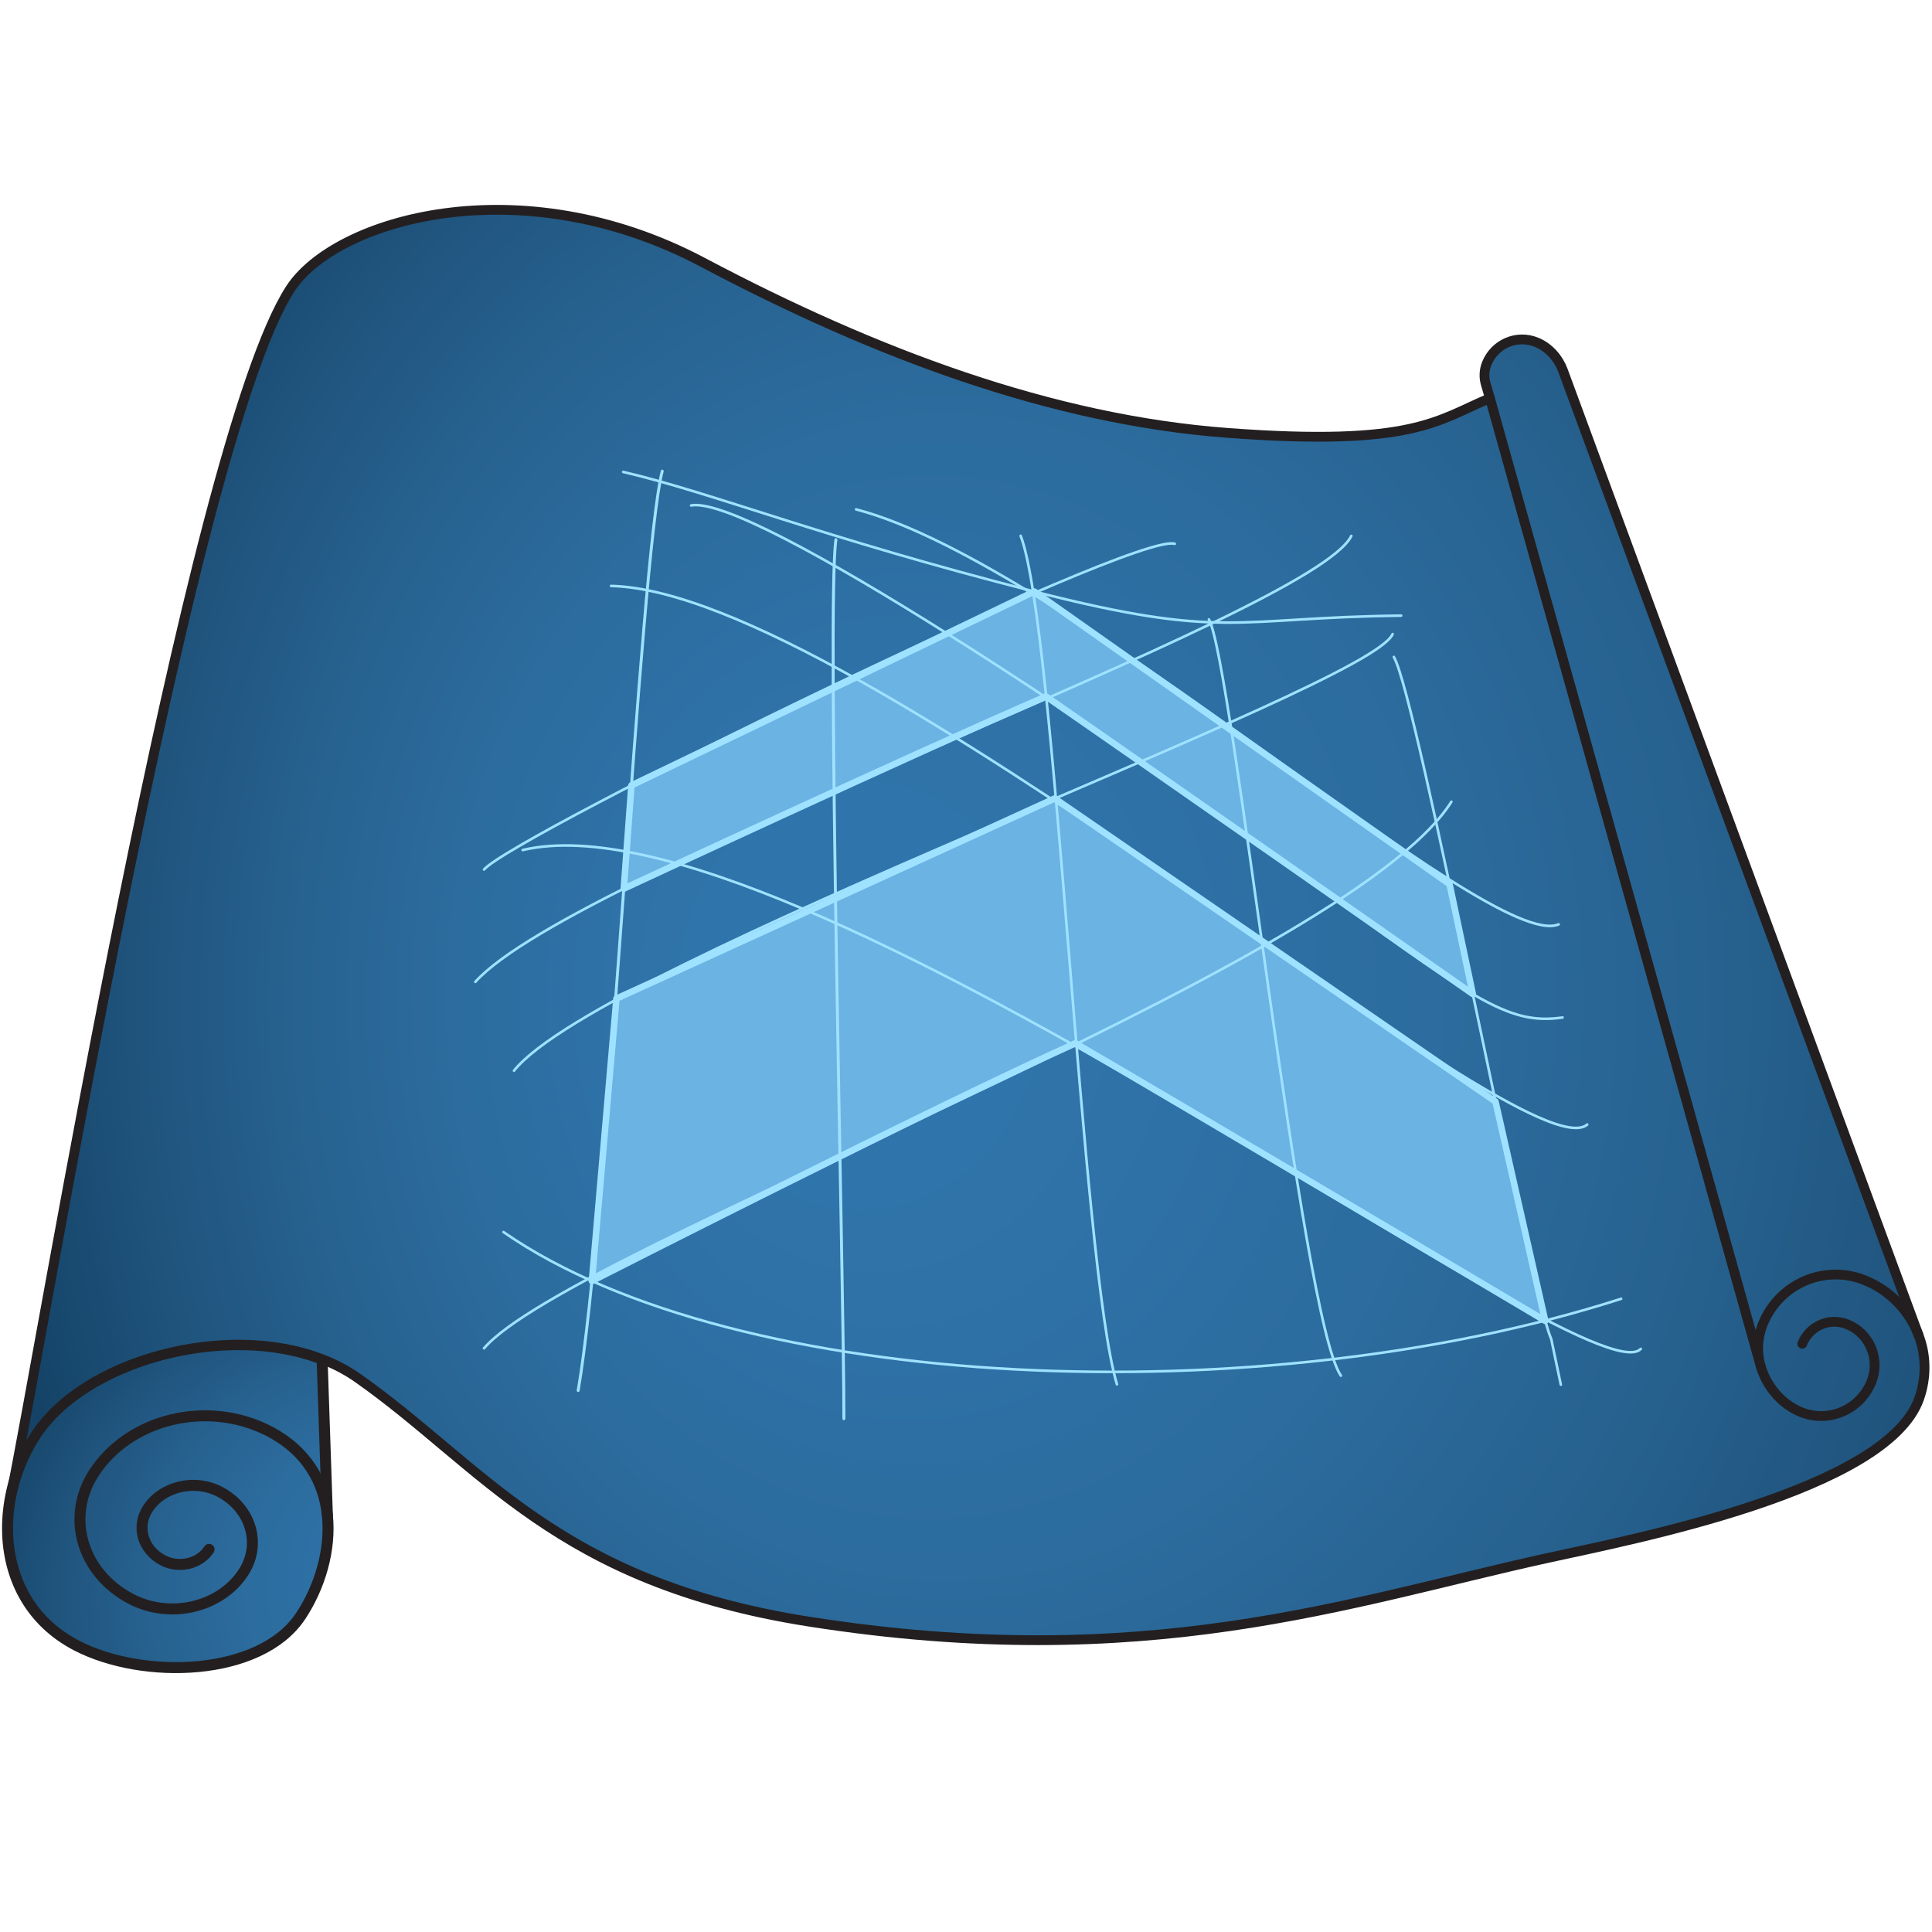 <?xml version="1.0" encoding="utf-8"?>
<!-- Generator: Adobe Illustrator 16.0.0, SVG Export Plug-In . SVG Version: 6.00 Build 0)  -->
<!DOCTYPE svg PUBLIC "-//W3C//DTD SVG 1.1//EN" "http://www.w3.org/Graphics/SVG/1.1/DTD/svg11.dtd">
<svg version="1.1" id="Layer_1" xmlns="http://www.w3.org/2000/svg" xmlns:xlink="http://www.w3.org/1999/xlink" x="0px" y="0px"
	 width="1024px" height="1024px" viewBox="0 0 1024 1024" enable-background="new 0 0 1024 1024" xml:space="preserve">
<g>
	<g>
		
			<radialGradient id="SVGID_1_" cx="-354.175" cy="369.15" r="141.262" fx="-284.666" fy="390.054" gradientTransform="matrix(1.226 0.197 0.259 -1.292 494.583 1389.376)" gradientUnits="userSpaceOnUse">
			<stop  offset="0.147" style="stop-color:#2F74AA"/>
			<stop  offset="0.272" style="stop-color:#2E71A6"/>
			<stop  offset="0.436" style="stop-color:#2C6C9E"/>
			<stop  offset="0.623" style="stop-color:#276290"/>
			<stop  offset="0.824" style="stop-color:#1F537C"/>
			<stop  offset="1" style="stop-color:#144367"/>
		</radialGradient>
		
			<path fill="url(#SVGID_1_)" stroke="#231F20" stroke-width="5.824" stroke-linecap="round" stroke-linejoin="round" stroke-miterlimit="10" d="
			M159.342,856.558c-21.408,32.238-83.612,33.919-118.854,15.554c-24.182-12.58-35.429-35.02-36.423-58.646
			c0,0,0.001-0.013,0.004-0.021c-0.286-6.867,0.282-13.83,1.655-20.687c1.478-7.372,3.878-14.625,7.127-21.484
			c1.71-3.6,3.646-7.085,5.802-10.435c25.669-39.781,100.636-60.37,152.069-40.466l2.799,82.776
			C175.442,821.658,169.386,841.423,159.342,856.558z"/>
		
			<path fill="none" stroke="#231F20" stroke-width="5.824" stroke-linecap="round" stroke-linejoin="round" stroke-miterlimit="10" d="
			M110.801,821.204c-4.929,7.642-15.84,10.255-24.384,5.836c-10.66-5.521-14.31-17.741-8.145-27.303
			c7.704-11.948,24.762-16.025,38.094-9.123c16.656,8.64,22.357,27.732,12.73,42.662c-12.037,18.66-38.69,25.04-59.521,14.255
			c-26.04-13.484-34.939-43.327-19.892-66.664c18.814-29.152,60.453-39.126,93.008-22.273
			c19.876,10.302,29.001,26.859,30.831,44.559"/>
		
			<radialGradient id="SVGID_2_" cx="-63.496" cy="742.774" r="598.586" fx="-223.524" fy="746.209" gradientTransform="matrix(1 9.921640e-004 0.001 -1.169 652.963 1399.451)" gradientUnits="userSpaceOnUse">
			<stop  offset="0.147" style="stop-color:#2F74AA"/>
			<stop  offset="0.272" style="stop-color:#2E71A6"/>
			<stop  offset="0.436" style="stop-color:#2C6C9E"/>
			<stop  offset="0.623" style="stop-color:#276290"/>
			<stop  offset="0.824" style="stop-color:#1F537C"/>
			<stop  offset="1" style="stop-color:#144367"/>
		</radialGradient>
		
			<path fill="url(#SVGID_2_)" stroke="#231F20" stroke-width="5.184" stroke-linecap="round" stroke-linejoin="round" stroke-miterlimit="10" d="
			M1017.207,741.272c-17.193,48.729-151.789,74.571-197.445,84.604c-105.086,23.106-212.127,61.71-391.116,33.59
			c-133.79-21.036-172.657-82.462-239.035-129.108c-5.776-4.053-12.126-7.373-18.892-9.983
			c-51.435-19.907-126.403,0.685-152.068,40.466c-2.158,3.35-4.094,6.835-5.804,10.434c-3.247,6.859-5.648,14.112-7.124,21.484
			c15.576-74.47,94.542-556.61,148.087-639.587c23.818-36.896,121.767-65.443,218.664-14.135
			c91.573,48.491,185.207,83.439,278.163,90.407c98.807,7.407,111.223-6.794,139.055-18.382c0,0-2.164-7.359-2.229-7.573
			c-0.986-3.426-0.896-7.183,0.528-10.75c4.195-10.522,16.015-15.596,26.386-11.333c6.709,2.75,11.62,8.552,13.989,14.848
			l188.425,511.227C1020.885,717.847,1021.231,729.85,1017.207,741.272z"/>
		
			<path fill="none" stroke="#231F20" stroke-width="5.184" stroke-linecap="round" stroke-linejoin="round" stroke-miterlimit="10" d="
			M955.239,712.232c3.824-9.548,14.56-14.153,23.98-10.283c11.776,4.83,17.457,18.428,12.692,30.354
			c-5.956,14.922-22.717,22.133-37.454,16.095c-10.621-4.355-18.324-14.04-21.296-24.394"/>
		
			<path fill="none" stroke="#231F20" stroke-width="5.184" stroke-linecap="round" stroke-linejoin="round" stroke-miterlimit="10" d="
			M789.694,211.061l143.469,512.943c-2.016-7.028-1.799-14.768,1.113-22.073c8.646-21.63,32.932-32.05,54.264-23.309
			c13.566,5.562,23.289,16.161,28.263,28.854"/>
	</g>
	
		<path fill="#6AB3E3" stroke="#9FE2FF" stroke-width="3.456" stroke-linecap="round" stroke-linejoin="round" stroke-miterlimit="10" d="
		M313.725,678.969l12.996-149.685l232.295-106.069l233.623,160.643l26.371,116.204c0,0-185.381-110.121-249.027-147.104
		C493.435,587.408,313.725,678.969,313.725,678.969z"/>
	
		<path fill="#6AB3E3" stroke="#9FE2FF" stroke-width="3.456" stroke-linecap="round" stroke-linejoin="round" stroke-miterlimit="10" d="
		M330.615,471.01l4.056-54.715l213.515-102.759l220.109,155.105l12.332,58.226c0,0-173.021-120.992-226.254-157.75
		C482.341,400.339,330.615,471.01,330.615,471.01z"/>
	<g>
		
			<path fill="none" stroke="#9FE2FF" stroke-width="1.555" stroke-linecap="round" stroke-linejoin="round" stroke-miterlimit="10" d="
			M350.997,249.695c-11.693,45.911-28.836,395.78-44.549,487.303"/>
		
			<path fill="none" stroke="#9FE2FF" stroke-width="1.555" stroke-linecap="round" stroke-linejoin="round" stroke-miterlimit="10" d="
			M443.06,286.031c-5.046,33.536,4.338,398.698,4.219,465.885"/>
		
			<path fill="none" stroke="#9FE2FF" stroke-width="1.384" stroke-linecap="round" stroke-linejoin="round" stroke-miterlimit="10" d="
			M540.978,284.002c18.613,48.543,32.146,386.884,51.021,449.699"/>
		
			<path fill="none" stroke="#9FE2FF" stroke-width="1.384" stroke-linecap="round" stroke-linejoin="round" stroke-miterlimit="10" d="
			M640.743,328.284c12.701,22.813,48.869,370.146,69.939,400.843"/>
		
			<path fill="none" stroke="#9FE2FF" stroke-width="1.384" stroke-linecap="round" stroke-linejoin="round" stroke-miterlimit="10" d="
			M738.772,348.198c12.715,21.943,70.584,331.593,83.436,361.622c0.107,0.254,4.957,23.848,5.056,24.058"/>
		
			<path fill="none" stroke="#9FE2FF" stroke-width="1.384" stroke-linecap="round" stroke-linejoin="round" stroke-miterlimit="10" d="
			M256.544,714.618c46.178-53.925,457.091-201.212,512.726-289.679"/>
		
			<path fill="none" stroke="#9FE2FF" stroke-width="1.384" stroke-linecap="round" stroke-linejoin="round" stroke-miterlimit="10" d="
			M869.641,714.953C842.123,743.35,418.8,416.992,277.027,450.545"/>
		
			<path fill="none" stroke="#9FE2FF" stroke-width="1.384" stroke-linecap="round" stroke-linejoin="round" stroke-miterlimit="10" d="
			M251.949,520.396c53.809-59.541,444.03-194.619,464.28-236.357"/>
		
			<path fill="none" stroke="#9FE2FF" stroke-width="1.384" stroke-linecap="round" stroke-linejoin="round" stroke-miterlimit="10" d="
			M272.427,567.476c46.642-58.063,453.771-202.644,465.691-231.413"/>
		
			<path fill="none" stroke="#9FE2FF" stroke-width="1.384" stroke-linecap="round" stroke-linejoin="round" stroke-miterlimit="10" d="
			M828.192,539.301c-29.354,4.124-46.76-9.032-143.129-79.182c-94.578-68.844-286.77-198.227-318.756-192.217"/>
		
			<path fill="none" stroke="#9FE2FF" stroke-width="1.384" stroke-linecap="round" stroke-linejoin="round" stroke-miterlimit="10" d="
			M841.258,596.039c-32.808,28.104-387.504-282.502-517.385-285.478"/>
		
			<path fill="none" stroke="#9FE2FF" stroke-width="1.384" stroke-linecap="round" stroke-linejoin="round" stroke-miterlimit="10" d="
			M826.108,489.935c-36.768,15.39-260.828-190.84-372.354-219.954"/>
		
			<path fill="none" stroke="#9FE2FF" stroke-width="1.384" stroke-linecap="round" stroke-linejoin="round" stroke-miterlimit="10" d="
			M266.856,653.015C390.648,739,669.536,749.334,859.229,688.387"/>
		
			<path fill="none" stroke="#9FE2FF" stroke-width="1.384" stroke-linecap="round" stroke-linejoin="round" stroke-miterlimit="10" d="
			M330.325,250.14c46.829,10.887,104.688,34.526,217.859,63.397c101.557,25.904,106.059,13.723,194.459,12.764"/>
		
			<path fill="none" stroke="#9FE2FF" stroke-width="1.384" stroke-linecap="round" stroke-linejoin="round" stroke-miterlimit="10" d="
			M622.637,288.23c-21.398-6.693-350.21,154.438-366.093,172.625"/>
	</g>
</g>
</svg>
